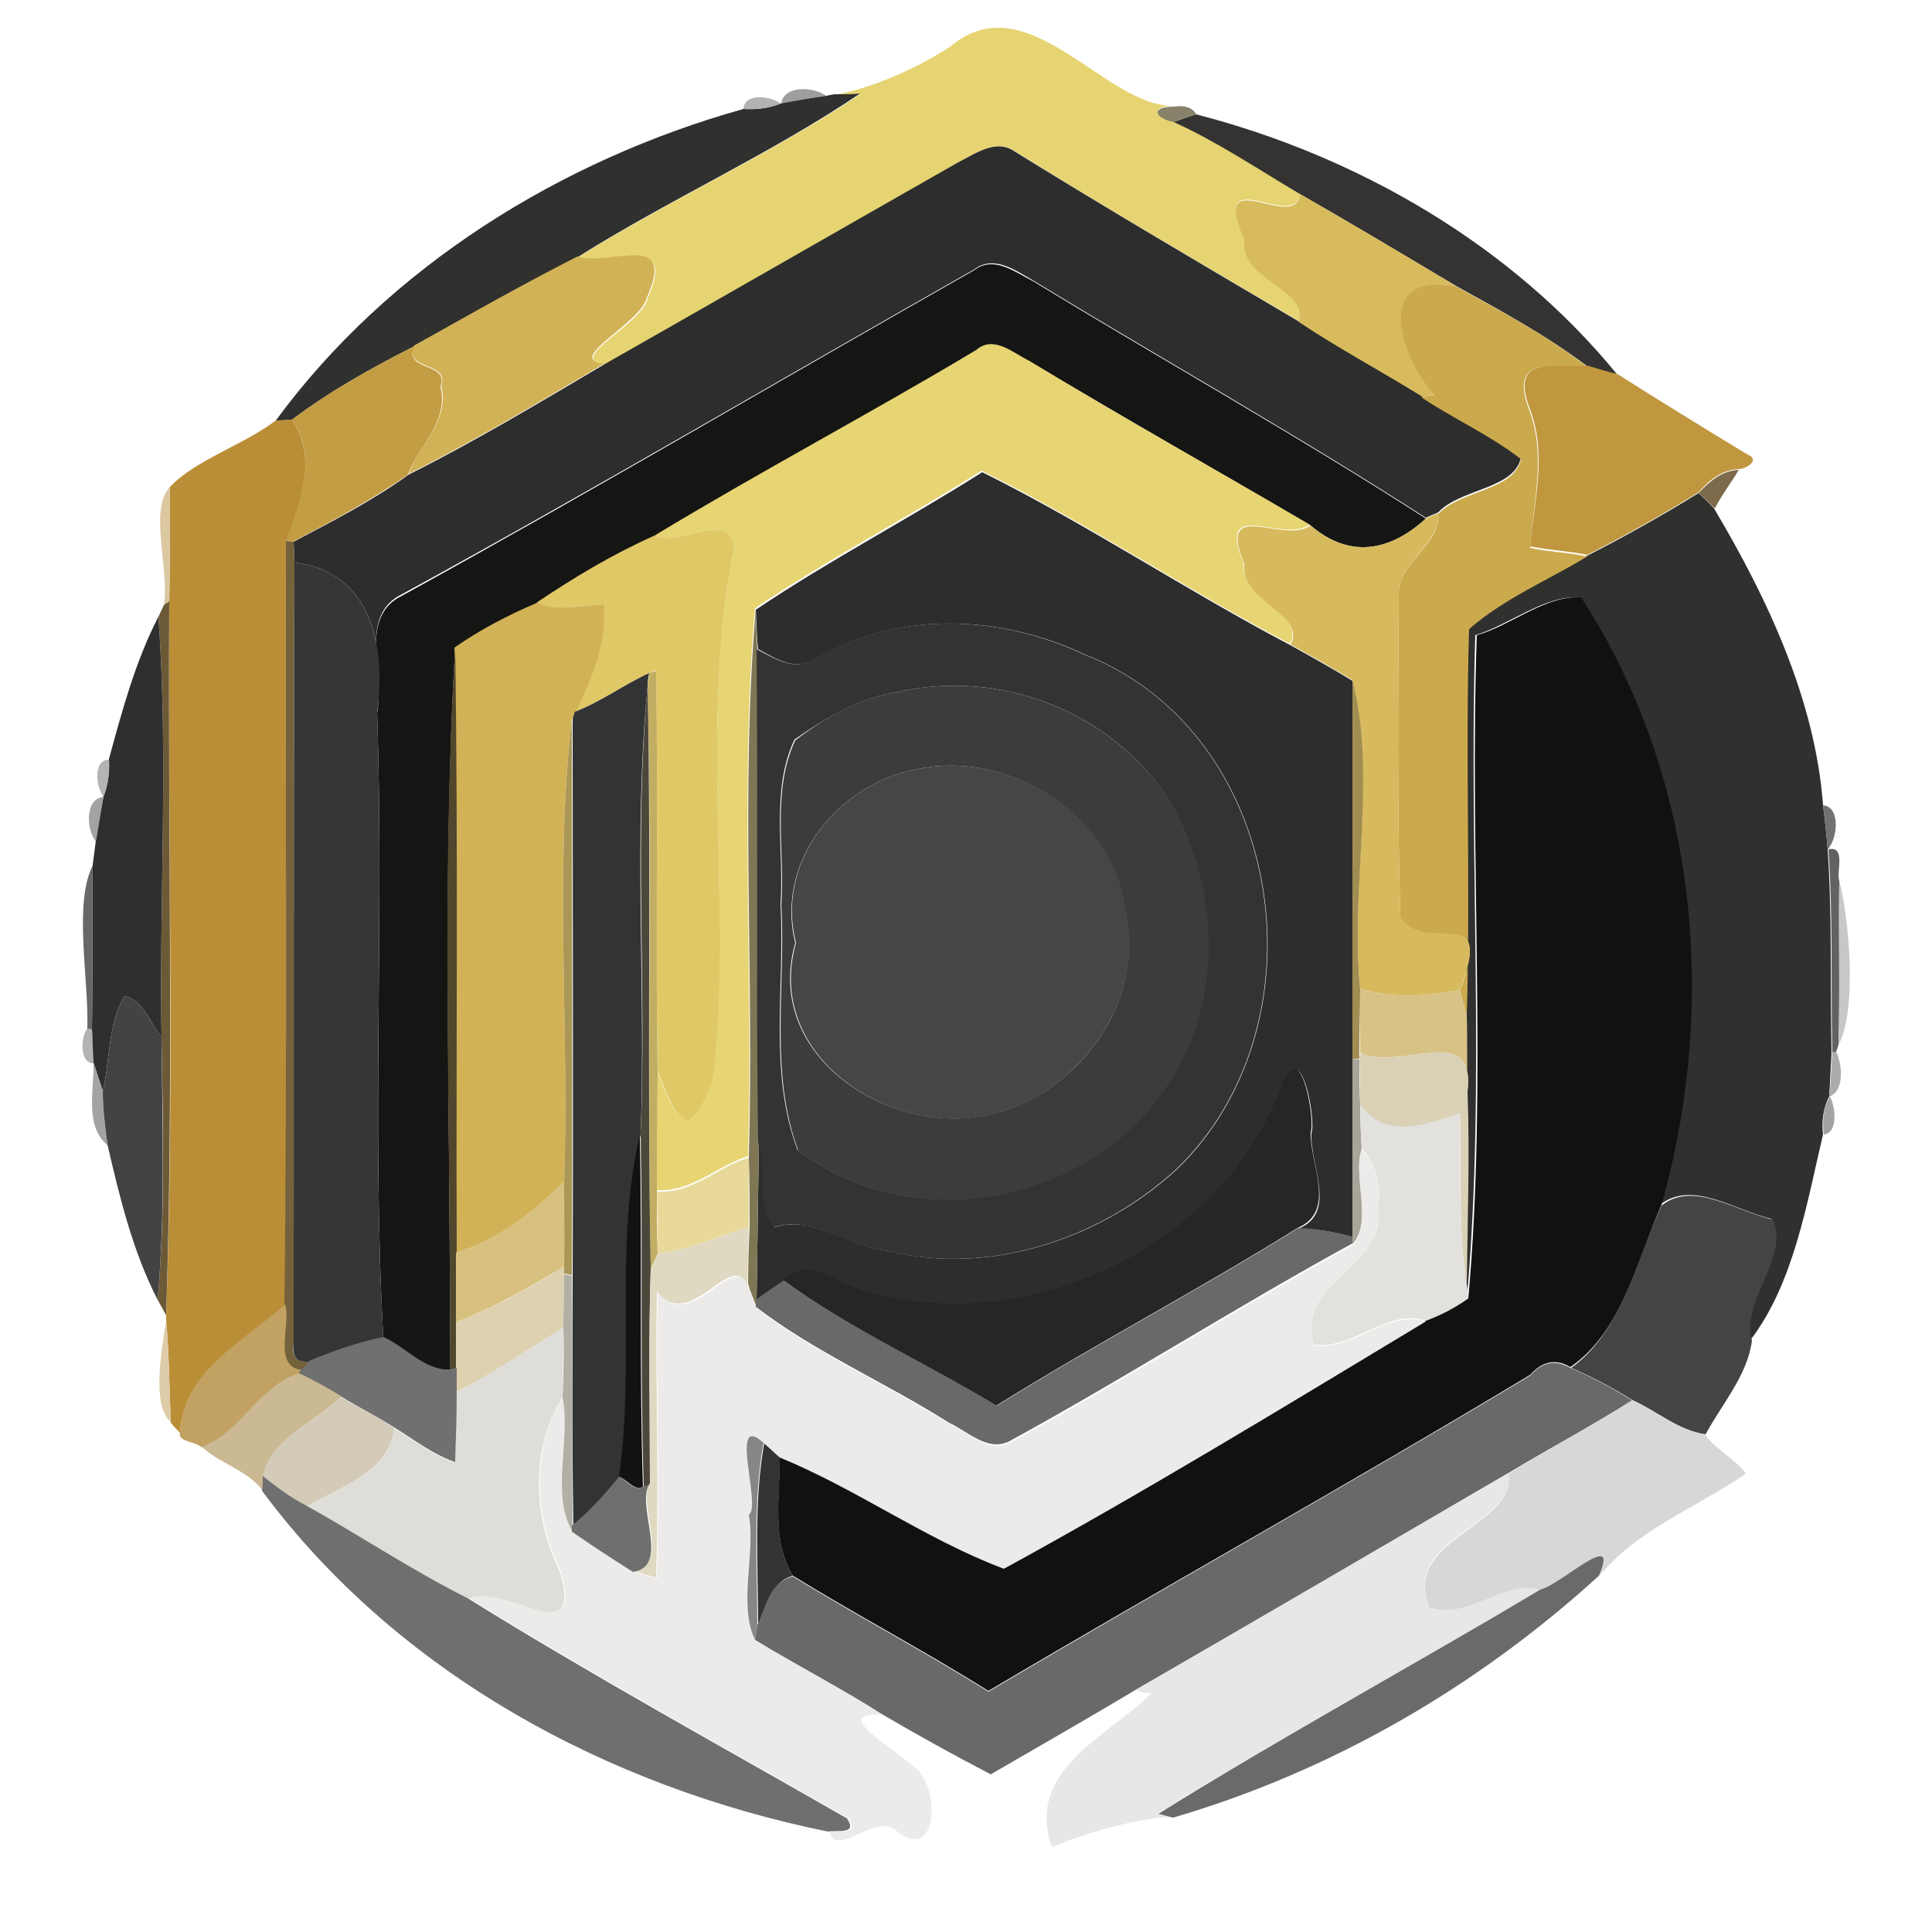 <?xml version="1.0" encoding="utf-8"?>
<!-- Generator: Adobe Illustrator 26.0.3, SVG Export Plug-In . SVG Version: 6.00 Build 0)  -->
<svg version="1.1" id="Layer_1" xmlns="http://www.w3.org/2000/svg" xmlns:xlink="http://www.w3.org/1999/xlink" x="0px" y="0px"
	 viewBox="0 0 250 250" style="enable-background:new 0 0 250 250;" xml:space="preserve">
<style type="text/css">
	.st0{fill:#E6D472;}
	.st1{fill:#9E9E9E;}
	.st2{fill:#30302F;}
	.st3{fill:#B3B3B3;}
	.st4{fill:#878269;}
	.st5{fill:#343332;}
	.st6{fill:#2E2D2D;}
	.st7{fill:#D7BB5C;}
	.st8{fill:#D1B256;}
	.st9{fill:#151514;}
	.st10{fill:#CBAA4E;}
	.st11{fill:#E7D473;}
	.st12{fill:#C39D43;}
	.st13{fill:#C0973F;}
	.st14{fill:#BA8E37;}
	.st15{fill:#2D2D2D;}
	.st16{fill:#7C6A4A;}
	.st17{fill:#DBC7A0;}
	.st18{fill:#D7BA5D;}
	.st19{fill:#E0C867;}
	.st20{fill:#73623B;}
	.st21{fill:#353636;}
	.st22{fill:#111111;}
	.st23{fill:#6C5A37;}
	.st24{fill:#D2B256;}
	.st25{fill:#7F7754;}
	.st26{fill:#2F2F31;}
	.st27{fill:#333333;}
	.st28{fill:#51472C;}
	.st29{fill:#323334;}
	.st30{fill:#C2AE62;}
	.st31{fill:#A08D52;}
	.st32{fill:#4B473A;}
	.st33{fill:#3C3C3C;}
	.st34{fill:#AA9656;}
	.st35{fill:#B4B4B4;}
	.st36{fill:#464645;}
	.st37{fill:#A3A3A3;}
	.st38{fill:#727272;}
	.st39{fill:#626262;}
	.st40{fill:#676767;}
	.st41{fill:#C7C7C7;}
	.st42{fill:#D8C387;}
	.st43{fill:#434345;}
	.st44{fill:#DAD1B7;}
	.st45{fill:#ABABAB;}
	.st46{fill:#A8A499;}
	.st47{fill:#262626;}
	.st48{fill:#E2E1DD;}
	.st49{fill:#121213;}
	.st50{fill:#ECEBE9;}
	.st51{fill:#E8D99A;}
	.st52{fill:#D8C17F;}
	.st53{fill:#444444;}
	.st54{fill:#DFD9C1;}
	.st55{fill:#696968;}
	.st56{fill:#DDD1AF;}
	.st57{fill:#B2AFA5;}
	.st58{fill:#C1A263;}
	.st59{fill:#DECBA8;}
	.st60{fill:#DFDDD7;}
	.st61{fill:#717070;}
	.st62{fill:#CBB994;}
	.st63{fill:#D3CAB8;}
	.st64{fill:#D7D7D5;}
	.st65{fill:#878686;}
	.st66{fill:#706F6F;}
	.st67{fill:#6F6F6E;}
	.st68{fill:#E8E7E5;}
	.st69{fill:#6A6A69;}
</style>
<g id="_x23_e6d472ff">
	<path class="st0" d="M123,6c10-8.4,20,7.9,28.9,7.7c-3.1,0-2.5,1.6,0,2c5.7,2.6,10.9,6.1,16.3,9.3c-0.5,5.2-11.8-4.5-7.2,5.9
		c-0.7,5.2,8.3,6.4,7,10.6c-12.2-7.2-24.6-14.4-36.6-21.9c-2.4-1.7-5.1,0.2-7.3,1.4c-15.3,8.7-30.6,17.5-45.9,26.2
		c-5.1-0.8,4.9-5.2,5.6-8.6c3.9-8.8-4.7-4-9-5.3c11.9-7.5,24.9-13.3,36.5-21.1c-0.9,0-2.6,0-3.4,0.1C112.4,11.5,118.3,9.1,123,6z"/>
</g>
<g id="_x23_9e9e9eff">
	<path class="st1" d="M101.1,13.4c0.3-2.4,4.2-2.2,5.8-1C105.4,12.6,102.5,13.1,101.1,13.4z"/>
</g>
<g id="_x23_30302fff">
	<path class="st2" d="M106.9,12.4l1-0.2c0.9,0,2.6,0,3.4-0.1C99.6,20,86.6,25.8,74.7,33.3c-7.2,3.6-14.1,7.5-21.1,11.5
		c-5.5,2.8-10.9,5.8-15.8,9.5c-0.7,0.1-1.4,0.1-2.1,0.1c14.6-19.9,36.9-33.7,60.5-40.3c1.7,0.1,3.3-0.1,4.8-0.7
		C102.5,13.1,105.4,12.6,106.9,12.4z"/>
	<path class="st2" d="M205.4,71.9c4.9-2.5,9.7-5.2,14.4-8.1c0.7,0.7,1.4,1.3,2,2c6.9,11.6,13.1,24.8,14.1,38.4
		c0.2,1.4,0.5,4.3,0.6,5.7c0.6,8.8,0.3,17.5,0.5,26.3c-0.1,1.9-0.2,3.8-0.3,5.7c-0.8,1.5-1,3.3-0.8,4.9c-2.1,8.9-3.8,19.3-9.4,26.6
		c-1.4-5.5,4.9-10.6,2.7-15.7c-4.6-1-10.2-5.1-14.4-1.8c7.4-26.3,4.6-55.5-10.4-78.6c-4.5-0.3-9,3.5-13.5,4.9
		c-0.9,28.5,1.4,58-1.1,85.9c-0.1-0.5-0.1-1.4-0.2-1.8c0.1-8.3,0.4-16.7,0.1-25.1c0-3.3,0.1-6.6-0.1-9.9c0.5-16.7-0.2-33.3,0.3-50
		C194.7,77.3,200.3,75,205.4,71.9z"/>
</g>
<g id="_x23_b3b3b3ff">
	<path class="st3" d="M96.2,14.1c0.1-2.1,3.6-1.7,4.8-0.7C99.6,14,97.9,14.2,96.2,14.1z"/>
	<path class="st3" d="M11.3,133.1l0.6,0.1c0.1,1.5,0.2,2.9,0.2,4.4C10.3,137.6,10.4,134.2,11.3,133.1z"/>
</g>
<g id="_x23_878269ff">
	<path class="st4" d="M151.9,15.8c-2.5-0.5-3.1-2,0-2c1.4-0.2,2.4,0.1,2.9,1C153.8,15.1,152.8,15.4,151.9,15.8z"/>
</g>
<g id="_x23_343332ff">
	<path class="st5" d="M151.9,15.8c1-0.4,1.9-0.7,2.9-1c20.9,5.4,40.8,16.9,54.5,33.7c-1.3-0.3-2.6-0.7-3.9-1.1
		c-5.3-4-11.2-7.2-17-10.4c-6.7-4-13.4-8-20.2-11.9C162.8,21.9,157.6,18.4,151.9,15.8z"/>
</g>
<g id="_x23_2e2d2dff">
	<path class="st6" d="M124,21c2.2-1.1,4.9-3.1,7.3-1.4c12.1,7.5,24.4,14.7,36.6,21.9c5.2,3.5,10.7,6.4,16,9.7
		c4.2,2.8,8.9,4.9,12.9,8c-0.8,4.1-7.8,4-10.7,7.1c-0.4,0.2-1.2,0.5-1.6,0.7c-16.6-10.7-33.9-20.4-50.8-30.7
		c-2.3-1.3-5.1-3.4-7.7-1.4c-24.7,14-49.1,28.4-74,42c-5.6,2.7-2.3,10.2-3.2,15.2C50,83.6,48,73.9,38.1,72.8c0-0.7-0.1-2-0.1-2.7
		c5.1-2.7,10.2-5.3,14.9-8.7c8.6-4.3,16.9-9.3,25.2-14.2C93.4,38.5,108.7,29.7,124,21z"/>
</g>
<g id="_x23_d7bb5cff">
	<path class="st7" d="M168.2,25.1c6.8,3.9,13.5,7.9,20.2,11.9c-10.9-1.7-7,9.5-2.7,14c-0.4,0.1-1.3,0.3-1.7,0.3
		c-5.3-3.3-10.8-6.2-16-9.7c1.4-4.2-7.7-5.4-7-10.6C156.4,20.6,167.7,30.3,168.2,25.1z"/>
</g>
<g id="_x23_d1b256ff">
	<path class="st8" d="M53.6,44.7c7-3.9,14-7.9,21.1-11.5c4.3,1.3,12.9-3.5,9,5.3c-0.8,3.4-10.7,7.9-5.6,8.6
		c-8.3,4.9-16.6,9.9-25.2,14.2c1.4-3.9,5.3-6.8,4.2-11.4C58.2,46.7,52.1,48,53.6,44.7z"/>
</g>
<g id="_x23_151514ff">
	<path class="st9" d="M126,35c2.6-2,5.3,0.2,7.7,1.4c16.9,10.3,34.2,20,50.8,30.7c-4.8,4.4-10,5.1-14.9,0.9
		c-12.1-7.1-24.3-14-36.3-21.2c-2.1-1-4.6-3.4-6.9-1.4c-13.8,8.2-28,15.7-41.6,24c-5.4,2.3-10.4,5.4-15.2,8.7
		c-3.7,1.6-7.4,3.4-10.7,5.8c-1.8,30.8-0.5,62.4-0.7,93.5c-3.2,0.2-5.7-3-8.6-4.2c-1.5-26.9,0.1-53.9-0.8-80.9
		c0.9-5-2.4-12.5,3.2-15.2C76.9,63.4,101.3,49,126,35z"/>
</g>
<g id="_x23_cbaa4eff">
	<path class="st10" d="M188.3,37c5.8,3.2,11.7,6.3,17,10.4c-3.7,0.3-10.3-1.8-7.4,5.7c2.2,5.9,0.5,11.8,0.1,17.8
		c2.4,0.5,4.9,0.6,7.4,1.1c-5.1,3.1-10.7,5.4-15.3,9.4c-0.5,16.7,0.2,33.3-0.3,50c-0.3-1.1-0.6-2.1-0.9-3.2
		c4.6-11.9-4.2-4.3-7.7-9.4c-0.4-13.9-0.3-27.8-0.2-41.7c-0.3-4.3,5.5-6.6,5.1-10.6c2.9-3.1,9.9-3,10.7-7.1c-4-3.1-8.7-5.2-12.9-8
		c0.4-0.1,1.3-0.3,1.7-0.3C181.4,46.5,177.4,35.2,188.3,37z"/>
</g>
<g id="_x23_e7d473ff">
	<path class="st11" d="M126.3,45.3c2.3-2,4.8,0.4,6.9,1.4c12,7.3,24.2,14.1,36.3,21.2c-3.5,2.5-12.2-3.8-8.6,5
		c-0.6,4.7,8.1,6.5,6,10.4c-13.5-7.1-26.4-15.7-39.9-22.4c-9.6,6.1-19.8,11.4-29.3,17.8c-2,23.2-0.2,47.3-0.9,70.9
		c-4.1,1.3-7.3,4.7-11.9,4.4c-0.1-5.1,0-10.2,0.1-15.4c1.1,2.2,1.6,5.1,3.9,6.4c1.9-1.7,3.1-4.2,3.4-6.8C94.7,116,90.5,93.1,95,71
		c-0.5-5.3-7-0.1-10.3-1.7C98.4,61,112.6,53.5,126.3,45.3z"/>
</g>
<g id="_x23_c39d43ff">
	<path class="st12" d="M37.8,54.3c4.9-3.7,10.3-6.7,15.8-9.5c-1.5,3.3,4.6,2,3.4,5.2c1.1,4.6-2.8,7.6-4.2,11.4
		c-4.7,3.3-9.8,6-14.9,8.7L37,70C38.8,64.9,41.2,59.4,37.8,54.3z"/>
</g>
<g id="_x23_c0973fff">
	<path class="st13" d="M198,53c-2.9-7.4,3.7-5.3,7.4-5.7c1.3,0.4,2.6,0.8,3.9,1.1c5.5,3.5,11.2,7,16.8,10.4c1.8,0.7-0.2,1.9-1.1,1.9
		c-2.2,0.1-3.8,1.4-5.2,3c-4.7,2.9-9.5,5.6-14.4,8.1c-2.4-0.5-4.9-0.6-7.4-1.1C198.5,64.8,200.2,58.9,198,53z"/>
</g>
<g id="_x23_ba8e37ff">
	<path class="st14" d="M22,63c3.3-3.5,9.5-5.4,13.7-8.6c0.7,0,1.4-0.1,2.1-0.1c3.4,5.2,1,10.7-0.8,15.8c-0.1,32.9,0.2,65.8-0.1,98.8
		c-5.3,4.7-13.2,8.6-13.6,16.5c-0.3-0.3-0.9-0.9-1.2-1.3c-0.2-4.4-0.2-8.8-0.6-13.2l0-0.6c1.1-30.8,0.2-61.6,0.4-92.4
		C22,72.9,22,67.9,22,63z"/>
</g>
<g id="_x23_2d2d2dff">
	<path class="st15" d="M97.8,78.9c9.5-6.4,19.7-11.7,29.3-17.8c13.5,6.7,26.4,15.3,39.9,22.4c2.7,1.5,5.4,3,8,4.6
		c0,16.3,0,32.7,0,49c0,7.7,0,15.3,0,23c-2.3-0.7-4.7-1.1-7-1.1c5.1-2.1,1.5-8.1,1.7-12.4c0.6-1.2-1.1-12.4-3.6-6.5
		c-7.3,21-32.4,32.9-53.4,27.3c-3.8-0.7-7.9-5.3-11.2-1.6c-1.2,0.8-2.4,1.7-3.6,2.5c0.1-6.8,0.2-13.6,0.3-20.5c1.2,3.4-0.3,7.9,2,11
		c5.3-1.6,9.8,2.6,14.9,3.1c13.1,3.2,27.4-1.6,37.2-10.6c19.5-18.8,14.1-56.4-11.9-66.6c-11-5.2-24.3-5.7-35,0.6
		c-2.5,1.6-5.1-0.1-7.3-1.3C97.9,82.3,97.9,80.6,97.8,78.9z"/>
</g>
<g id="_x23_7c6a4aff">
	<path class="st16" d="M219.8,63.8c1.4-1.5,3-2.9,5.2-3c-1,1.7-2.2,3.2-3.1,5C221.2,65.1,220.5,64.4,219.8,63.8z"/>
</g>
<g id="_x23_dbc7a0ff">
	<path class="st17" d="M21.2,78.3C22,73.9,19.2,65.9,22,63c0,4.9,0,9.9-0.1,14.8L21.2,78.3z"/>
</g>
<g id="_x23_d7ba5dff">
	<path class="st18" d="M184.5,67.1c0.4-0.2,1.2-0.5,1.6-0.7c0.4,4-5.3,6.3-5.1,10.6c-0.1,13.9-0.2,27.8,0.2,41.7
		c3.6,5.1,12.3-2.5,7.7,9.4c-4.3,0.8-8.7,1.2-12.9-0.2c-1.3-13,2.1-27.7-1-39.9c-2.6-1.6-5.3-3.1-8-4.6c2.1-3.9-6.7-5.7-6-10.4
		c-3.6-8.8,5.1-2.5,8.6-5C174.5,72.2,179.7,71.5,184.5,67.1z"/>
</g>
<g id="_x23_e0c867ff">
	<path class="st19" d="M84.7,69.3C88,70.9,94.6,65.7,95,71c-4.5,22.1-0.3,45-2.6,67.3c-0.3,2.6-1.5,5.1-3.4,6.8
		c-2.3-1.3-2.8-4.2-3.9-6.4c-0.3-17.3,0.1-34.6-0.2-52L84,87.1c-3.3,1.5-6.2,3.7-9.6,5c2.1-4.4,4.1-8.9,3.6-13.9
		c-2.8,0.1-5.8,1-8.6-0.2C74.3,74.7,79.3,71.7,84.7,69.3z"/>
</g>
<g id="_x23_73623bff">
	<path class="st20" d="M37,70l1,0.1c0,0.7,0.1,2,0.1,2.7C38,106.5,38,140.2,38,174c-0.3,1.5,0.4,2.3,2,2.2c-0.2,0.3-0.7,0.9-1,1.1
		c-3.9-0.5-1.4-5.8-2.2-8.5C37.2,135.9,36.9,102.9,37,70z"/>
</g>
<g id="_x23_353636ff">
	<path class="st21" d="M38.1,72.8C48,73.9,50,83.6,48.8,92.2c0.9,27-0.7,54,0.8,80.9c-3.3,0.7-6.5,1.8-9.6,3.1
		c-1.6,0.1-2.2-0.6-2-2.2C38,140.2,38,106.5,38.1,72.8z"/>
</g>
<g id="_x23_111111ff">
	<path class="st22" d="M191.1,82.2c4.5-1.3,8.9-5.2,13.5-4.9c15,23.1,17.8,52.3,10.4,78.6c-3.2,7.3-5.1,16.4-11.8,21
		c-1.8-1.1-3.6-0.8-5.2,1c-23.2,14-46.8,27.1-70.1,40.9c-8.3-5.2-17-9.8-25.3-14.9c-2.8-4.4-1.7-10.3-1.7-15.4
		c10,4.1,18.9,10.6,29,14.4c18.5-10.1,36.6-21.1,54.6-32c1.9-0.8,3.8-1.7,5.5-2.9C192.5,140.2,190.1,110.7,191.1,82.2z"/>
</g>
<g id="_x23_6c5a37ff">
	<path class="st23" d="M21.2,78.3l0.7-0.5c-0.2,30.8,0.6,61.6-0.4,92.4c-0.3-0.5-0.8-1.5-1.1-2c1-11.3,0.7-22.7,0.5-34
		c-0.3-18.1,0.9-36.3-0.4-54.4C20.7,79.4,21,78.7,21.2,78.3z"/>
</g>
<g id="_x23_d2b256ff">
	<path class="st24" d="M58.8,83.8c3.3-2.3,6.9-4.2,10.7-5.8c2.7,1.2,5.7,0.3,8.6,0.2c0.5,5-1.5,9.5-3.6,13.9c-0.1,0.2-0.3,0.8-0.5,1
		c-2.3,19.7-0.3,39.9-1,59.8c-4,4-8.5,7.5-14,9.2C58.9,136,59.2,109.9,58.8,83.8z"/>
</g>
<g id="_x23_7f7754ff">
	<path class="st25" d="M96.9,149.7c0.7-23.6-1.1-47.7,0.9-70.9c0,1.7,0.1,3.4,0.2,5.1c0.1,21.3-0.2,42.5,0.2,63.8
		c-0.1,6.8-0.2,13.6-0.3,20.5l0,0.9c-0.4-1-0.8-1.9-1.1-3c0-1.9,0.1-5.6,0.2-7.4C97,155.8,97,152.8,96.9,149.7z"/>
</g>
<g id="_x23_2f2f31ff">
	<path class="st26" d="M20.5,79.8c1.3,18.1,0.1,36.3,0.4,54.4c-1.5-1.8-2.3-4.8-4.8-5.3c-2.2,3.7-1.8,8.2-2.8,12.3
		c-0.4-1.2-0.8-2.5-1.2-3.7c-0.1-1.5-0.1-2.9-0.2-4.4c0.1-7.1,0-14.1,0.1-21.2c0.1-0.8,0.3-2.3,0.4-3.1c0.2-1.4,0.7-4.3,1-5.8
		c0.6-1.5,0.8-3.2,0.7-4.8C15.8,92,17.5,85.6,20.5,79.8z"/>
</g>
<g id="_x23_333333ff">
	<path class="st27" d="M105.3,85.3c10.7-6.3,24-5.8,35-0.6c26,10.1,31.5,47.8,11.9,66.6c-9.8,9-24.1,13.8-37.2,10.6
		c-5.1-0.5-9.6-4.7-14.9-3.1c-2.3-3.1-0.8-7.5-2-11c-0.3-21.3,0-42.5-0.2-63.8C100.2,85.2,102.8,86.9,105.3,85.3 M116.4,89.5
		c-5,0.7-9.6,3.4-13.6,6.2c-3.1,6.6-1.3,14.3-1.8,21.3c0.6,10.6-1.6,21.7,2.2,31.8c15.5,11.7,39,6.7,48.7-9.9
		c6.4-10.8,5.6-25.3-1-35.9C143.5,92,129.4,86.6,116.4,89.5z"/>
	<path class="st27" d="M98.1,210.3c0-7.9-0.6-15.8,0.8-23.6c0.7,0.6,1.4,1.2,2,1.8c0.1,5.1-1.1,11,1.7,15.4
		C99.7,204.7,99.2,207.9,98.1,210.3z"/>
</g>
<g id="_x23_51472cff">
	<path class="st28" d="M58.2,177.3c0.2-31.1-1.2-62.7,0.7-93.5c0.4,26.1,0.1,52.2,0.2,78.2c0,3,0,6,0,9c0,2,0,4,0,6L58.2,177.3z"/>
</g>
<g id="_x23_323334ff">
	<path class="st29" d="M74.4,92.1c3.4-1.3,6.3-3.5,9.6-5c-0.1,0.4-0.2,1.2-0.2,1.7c-1.9,19.3-0.2,38.7-0.9,58
		c-3.5,14.5-0.6,29.6-2.7,44.3c-1.8,2.2-3.8,4.4-6,6.3c-0.2-10.8-0.1-21.5-0.1-32.3c0.1-24,0-48,0-71.9
		C74.1,92.9,74.3,92.4,74.4,92.1z"/>
</g>
<g id="_x23_c2ae62ff">
	<path class="st30" d="M84,87.1l0.9-0.3c0.3,17.3-0.1,34.6,0.2,52C85,143.9,85,149,85,154.2c0,2.7,0,5.3,0.1,8
		c-0.2,0.5-0.7,1.6-0.9,2.1c-0.5-25.2,0.2-50.3-0.4-75.5C83.9,88.3,84,87.5,84,87.1z"/>
</g>
<g id="_x23_a08d52ff">
	<path class="st31" d="M175,88c3.2,12.2-0.3,27,1,39.9c0,2.7-0.1,5.5-0.1,8.2l0,0.9L175,137C175,120.7,175,104.3,175,88z"/>
</g>
<g id="_x23_4b473aff">
	<path class="st32" d="M82.9,146.8c0.8-19.3-0.9-38.8,0.9-58c0.5,25.2-0.1,50.3,0.4,75.5c-0.3,9.2-0.1,18.5-0.1,27.8l-0.8,0.3
		C82.8,177.2,83.2,162,82.9,146.8z"/>
</g>
<g id="_x23_3c3c3cff">
	<path class="st33" d="M116.4,89.5c13-2.9,27.1,2.5,34.6,13.6c6.6,10.6,7.4,25.1,1,35.9c-9.8,16.6-33.2,21.5-48.7,9.9
		c-3.8-10.1-1.6-21.3-2.2-31.8c0.5-7-1.3-14.7,1.8-21.3C106.8,92.8,111.4,90.2,116.4,89.5 M119.4,99.4
		c-10.4,1.5-19.2,11.7-16.5,22.6c-4.2,14.9,12.5,25.2,25.2,22.2c11.6-2.6,20.4-14.9,17.4-26.8C143.9,105.6,130.9,97.3,119.4,99.4z"
		/>
</g>
<g id="_x23_aa9656ff">
	<path class="st34" d="M73,152.9c0.7-19.9-1.3-40,1-59.8c0,24,0.1,47.9,0,71.9l-1-0.2l0-1C73,160.2,73,156.6,73,152.9z"/>
</g>
<g id="_x23_b4b4b4ff">
	<path class="st35" d="M13.4,103.1c-1-1.2-1.4-4.8,0.7-4.8C14.2,99.9,14,101.6,13.4,103.1z"/>
</g>
<g id="_x23_464645ff">
	<path class="st36" d="M119.4,99.4c11.5-2.1,24.5,6.1,26.2,18c2.9,11.8-5.9,24.2-17.4,26.8c-12.7,3.1-29.4-7.3-25.2-22.2
		C100.2,111.1,109,100.9,119.4,99.4z"/>
</g>
<g id="_x23_a3a3a3ff">
	<path class="st37" d="M12.4,108.9c-1.2-1.5-1.5-5.5,1-5.8C13.1,104.6,12.7,107.4,12.4,108.9z"/>
	<path class="st37" d="M12.1,137.6c0.4,1.2,0.8,2.4,1.2,3.7c0,2.3,0.3,4.6,0.6,6.9C10.9,145.6,12.2,141.1,12.1,137.6z"/>
	<path class="st37" d="M236,146.8c-0.2-1.7-0.1-3.4,0.8-4.9C237.5,143.2,237.9,146.6,236,146.8z"/>
</g>
<g id="_x23_727272ff">
	<path class="st38" d="M235.9,104.2c2.3,0.2,1.9,4.3,0.6,5.7C236.4,108.5,236.1,105.6,235.9,104.2z"/>
</g>
<g id="_x23_626262ff">
	<path class="st39" d="M236.6,109.9c2.3-0.5,1,2.9,1.4,4.1c-0.1,7.1,0.1,14.1-0.1,21.2l-0.3,0.9l-0.5,0.1
		C236.9,127.4,237.2,118.6,236.6,109.9z"/>
</g>
<g id="_x23_676767ff">
	<path class="st40" d="M11.3,133.1c0.2-6.5-1.8-16.2,0.7-21.1c-0.1,7.1,0,14.1-0.1,21.2L11.3,133.1z"/>
</g>
<g id="_x23_c7c7c7ff">
	<path class="st41" d="M238,114c1.2,4.4,2.4,16.6-0.1,21.2C238.1,128.1,237.9,121.1,238,114z"/>
</g>
<g id="_x23_d8c387ff">
	<path class="st42" d="M176,127.9c4.2,1.4,8.6,1,12.9,0.2c0.3,1.1,0.6,2.1,0.9,3.2c0.1,3.3,0,6.6,0.1,9.9c1.1-9.2-9-2.4-13.9-5
		C176,133.4,176,130.7,176,127.9z"/>
</g>
<g id="_x23_434345ff">
	<path class="st43" d="M16.1,128.9c2.5,0.5,3.3,3.5,4.8,5.3c0.1,11.3,0.5,22.7-0.5,34c-3.2-6.2-4.9-13.2-6.5-20.1
		c-0.3-2.3-0.6-4.6-0.6-6.9C14.3,137.1,13.9,132.6,16.1,128.9z"/>
</g>
<g id="_x23_dad1b7ff">
	<path class="st44" d="M176,136.2c4.9,2.6,15-4.2,13.9,5c0.3,8.4,0,16.7-0.1,25.1c-1.2-7.3-0.6-14.8-0.9-22.2
		c-4.4,1.6-9.7,3.4-12.9-1.1c0-1.9,0-3.9-0.1-5.8L176,136.2z"/>
</g>
<g id="_x23_abababff">
	<path class="st45" d="M237.1,136.2l0.5-0.1c0.8,1.6,1.1,5.1-0.9,5.8C236.9,140,237,138.1,237.1,136.2z"/>
</g>
<g id="_x23_a8a499ff">
	<path class="st46" d="M175,137l0.9,0.1c0,1.9,0,3.9,0.1,5.8c0,1.9,0.1,3.9,0.2,5.8c-1.2,3.6,1.5,9.4-1.2,12.3l0-0.9
		C175,152.4,175,144.7,175,137z"/>
</g>
<g id="_x23_262626ff">
	<path class="st47" d="M166,140c2.5-5.9,4.2,5.3,3.6,6.5c-0.1,4.2,3.4,10.2-1.7,12.4c-12.8,8-26.2,15-39,23
		c-9.1-5.5-18.9-9.9-27.5-16.2c3.3-3.7,7.5,0.9,11.2,1.6C133.7,172.9,158.7,161,166,140z"/>
</g>
<g id="_x23_e2e1ddff">
	<path class="st48" d="M176,142.9c3.2,4.6,8.5,2.7,12.9,1.1c0.2,7.4-0.3,14.9,0.9,22.2c0.1,0.5,0.1,1.4,0.2,1.8
		c-1.7,1.2-3.5,2.2-5.5,2.9c-5-1.7-9.3,3.8-14.5,3.1c-2.4-8.4,9.7-9.9,8.3-18c0.5-2.6-0.3-5.4-2.1-7.4
		C176.1,146.8,176,144.8,176,142.9z"/>
</g>
<g id="_x23_121213ff">
	<path class="st49" d="M80.1,191.1c2.1-14.7-0.7-29.7,2.7-44.3c0.3,15.2-0.1,30.4,0.4,45.6C82.1,193,81.1,191.4,80.1,191.1z"/>
</g>
<g id="_x23_ecebe9ff">
	<path class="st50" d="M176.2,148.7c1.8,2,2.6,4.8,2.1,7.4c1.3,8-10.8,9.6-8.3,18c5.2,0.7,9.5-4.7,14.5-3.1
		c-18.1,10.9-36.1,21.9-54.6,32c-10.1-3.8-19-10.3-29-14.4c-0.7-0.6-1.3-1.2-2-1.8c-4.7-4.2-0.3,8.3-1.9,9.3
		c0.8,5.1-1.4,11.6,0.8,16.2c5.4,3.3,11.1,6.1,16.4,9.6c-7.1-0.4,1.8,4.5,3.6,6.4c4,2.1,3.8,13-1.7,8.7c-2.6-2.7-7.8,3.6-8.8,0
		c1.3-0.1,3.9,0.5,2.5-1.7c-16.4-9.4-33-18.5-49.1-28.5c4.6-2.2,14.9,7.2,11.9-3.4c-3.5-7-4-15.9,0.3-22.7
		c1.1,5.4-1.5,12.6,1.3,17.4c2.6,1.8,5.2,3.5,7.9,5.2c0.9,0.4,1.9,0.7,2.9,0.9c0.4-12.3-0.1-24.7,0.1-37c4.4,5.5,9.6-5.4,11.7-0.9
		c0.3,1,0.7,2,1.1,3c7.7,5.9,16.8,9.8,25,15c2.4,1,5,3.8,7.8,2.4c15-8.2,29.4-17.4,44.4-25.6C177.7,158.1,175,152.2,176.2,148.7z"/>
</g>
<g id="_x23_e8d99aff">
	<path class="st51" d="M85,154.2c4.6,0.3,7.8-3.2,11.9-4.4c0,3,0,6,0,9c-4,1.1-7.7,3-11.8,3.4C85.1,159.5,85.1,156.8,85,154.2z"/>
</g>
<g id="_x23_d8c17fff">
	<path class="st52" d="M59,162.1c5.4-1.7,10-5.2,14-9.2c0,3.7,0.1,7.3,0,11c-4.5,2.7-9.1,5.3-14,7.2C59,168.1,59,165.1,59,162.1z"/>
</g>
<g id="_x23_444444ff">
	<path class="st53" d="M215,156c4.1-3.3,9.7,0.8,14.4,1.8c2.2,5.1-4.1,10.2-2.7,15.7c-0.6,4.5-3.9,8.2-6,12.1
		c-3.5-0.5-6.3-3-9.4-4.4c-2.6-1.6-5.2-3-8-4.2C209.8,172.4,211.7,163.2,215,156z"/>
</g>
<g id="_x23_dfd9c1ff">
	<path class="st54" d="M85.1,162.2c4.1-0.4,7.9-2.3,11.8-3.4c-0.1,1.9-0.1,5.6-0.2,7.4c-2.2-4.5-7.4,6.4-11.7,0.9
		c-0.2,12.3,0.3,24.7-0.1,37c-1-0.2-2-0.5-2.9-0.9c4.9-0.7,0.4-8.4,2.1-11.3c0-9.3-0.2-18.5,0.1-27.8
		C84.4,163.7,84.9,162.7,85.1,162.2z"/>
</g>
<g id="_x23_696968ff">
	<path class="st55" d="M129,181.9c12.8-8,26.2-15,39-23c2.4,0.1,4.7,0.5,7,1.1l0,0.9c-15,8.2-29.4,17.4-44.4,25.6
		c-2.8,1.4-5.4-1.3-7.8-2.4c-8.2-5.2-17.3-9.1-25-15l0-0.9c1.2-0.9,2.4-1.7,3.6-2.5C110.1,172,119.9,176.4,129,181.9z"/>
	<path class="st55" d="M198,178c1.6-1.8,3.3-2.1,5.2-1c2.8,1.2,5.4,2.6,8,4.2c-5.2,3.3-10.7,6.2-16,9.4
		c-16.1,9.4-32.2,18.8-48.3,28.1c-6.2,3.7-12.5,7.3-18.7,10.9c-4.8-2.5-9.5-5.1-14.1-7.8c-5.3-3.4-11-6.3-16.4-9.6
		c0.1-0.5,0.2-1.4,0.3-1.9c1.1-2.4,1.6-5.6,4.6-6.3c8.3,5.1,17,9.7,25.3,14.9C151.2,205.1,174.9,191.9,198,178z"/>
</g>
<g id="_x23_ddd1afff">
	<path class="st56" d="M59,171.1c4.9-1.9,9.5-4.4,14-7.2l0,1c0,1.7-0.1,5.2-0.1,6.9c-4.6,2.8-9,5.9-13.9,8.3c0-0.7,0-2.2,0-3
		C59,175.1,59,173.1,59,171.1z"/>
</g>
<g id="_x23_b2afa5ff">
	<path class="st57" d="M73,164.9l1,0.2c0.1,10.8,0,21.5,0.1,32.3l0,0.8c-2.9-4.8-0.2-11.9-1.3-17.4c0.1-3,0.2-6,0.1-9
		C72.9,170,73,166.6,73,164.9z"/>
</g>
<g id="_x23_c1a263ff">
	<path class="st58" d="M23.3,185.3c0.4-7.9,8.3-11.8,13.6-16.5c0.8,2.7-1.7,8,2.2,8.5l-0.4,0.5c-5.3,1.7-7.5,7.8-12.6,9.5
		C25.3,186.5,22.9,186.6,23.3,185.3z"/>
</g>
<g id="_x23_decba8ff">
	<path class="st59" d="M21.5,170.8c0.4,4.4,0.4,8.8,0.6,13.2C19.6,181.9,20.9,174.8,21.5,170.8z"/>
</g>
<g id="_x23_dfddd7ff">
	<path class="st60" d="M59,180.1c4.8-2.4,9.3-5.5,13.9-8.3c0,3-0.1,6-0.1,9c-4.3,6.8-3.8,15.7-0.3,22.7c3,10.5-7.3,1.1-11.9,3.4
		c-7.2-3.6-13.9-8.1-20.9-12c4.2-2.5,10.6-4.1,11.3-10.1c2.6,1.6,5,3.5,7.9,4.5C59,186.1,59,183.1,59,180.1z"/>
</g>
<g id="_x23_717070ff">
	<path class="st61" d="M40,176.1c3.1-1.3,6.3-2.4,9.6-3.1c2.8,1.2,5.4,4.4,8.6,4.2l0.9-0.2c0,0.7,0,2.2,0,3c0,3.1-0.1,6.1-0.2,9.2
		c-2.9-1-5.3-2.9-7.9-4.5c-2.2-1.4-4.6-2.6-6.9-4c-1.8-1.1-3.6-2.1-5.5-3l0.4-0.5C39.3,177,39.8,176.4,40,176.1z"/>
</g>
<g id="_x23_cbb994ff">
	<path class="st62" d="M26.1,187.2c5-1.7,7.2-7.8,12.6-9.5c1.9,0.9,3.7,1.9,5.5,3c-3.3,3.3-9.1,5.4-10.1,10.2c0,0.5-0.1,1.5-0.1,2
		C32,190.2,28.4,189.4,26.1,187.2z"/>
</g>
<g id="_x23_d3cab8ff">
	<path class="st63" d="M34,191c0.9-4.8,6.8-6.9,10.1-10.2c2.3,1.3,4.7,2.5,6.9,4c-0.7,5.9-7.1,7.6-11.3,10.1
		C37.6,193.8,35.8,192.4,34,191z"/>
</g>
<g id="_x23_d7d7d5ff">
	<path class="st64" d="M211.2,181.2c3.1,1.4,5.9,3.9,9.4,4.4c1.4,2,3.9,3.1,5.3,5.1c-6.4,4.4-14.2,7.3-19,13.3
		c2.9-6.3-4.7,1.1-7.6,1.8c-4.9-1.3-9.1,3.9-14.3,2.3c-3.8-9,11.2-10.5,10.2-17.4C200.5,187.4,206,184.5,211.2,181.2z"/>
</g>
<g id="_x23_878686ff">
	<path class="st65" d="M96.9,196c1.7-1-2.7-13.5,1.9-9.3c-1.4,7.8-0.8,15.7-0.8,23.6c-0.1,0.5-0.2,1.4-0.3,1.9
		C95.5,207.6,97.8,201.1,96.9,196z"/>
</g>
<g id="_x23_706f6fff">
	<path class="st66" d="M34,191c1.8,1.4,3.6,2.8,5.6,3.8c7,3.9,13.7,8.4,20.9,12c16.1,10,32.7,19.1,49.1,28.5
		c1.4,2.1-1.1,1.5-2.5,1.7c-28.5-5.8-55.7-20.5-73.2-44.1C34,192.4,34,191.4,34,191z"/>
</g>
<g id="_x23_6f6f6eff">
	<path class="st67" d="M80.1,191.1c1,0.4,1.9,1.9,3.1,1.3l0.8-0.3c-1.7,2.9,2.8,10.6-2.1,11.3c-2.7-1.7-5.3-3.4-7.9-5.2l0-0.8
		C76.4,195.5,78.3,193.3,80.1,191.1z"/>
</g>
<g id="_x23_e8e7e5ff">
	<path class="st68" d="M146.9,218.7c16.1-9.3,32.2-18.7,48.3-28.1c1,6.9-14.1,8.4-10.2,17.4c5.2,1.6,9.4-3.6,14.3-2.3
		c-16.4,9.8-33.2,18.9-49.4,28.9c0.5,0.1,1.4,0.4,1.9,0.5c-3.7,0-10.6,1.8-15.7,3.9c-3.5-10.1,7.5-14.4,12.9-19.9
		C148.4,219.1,147.4,218.9,146.9,218.7z"/>
</g>
<g id="_x23_6a6a69ff">
	<path class="st69" d="M199.3,205.7c2.8-0.7,10.4-8.1,7.6-1.8c-15.8,14.4-34.6,25.3-55.1,31.3c-0.5-0.1-1.4-0.4-1.9-0.5
		C166.1,224.6,182.9,215.5,199.3,205.7z"/>
</g>
</svg>
